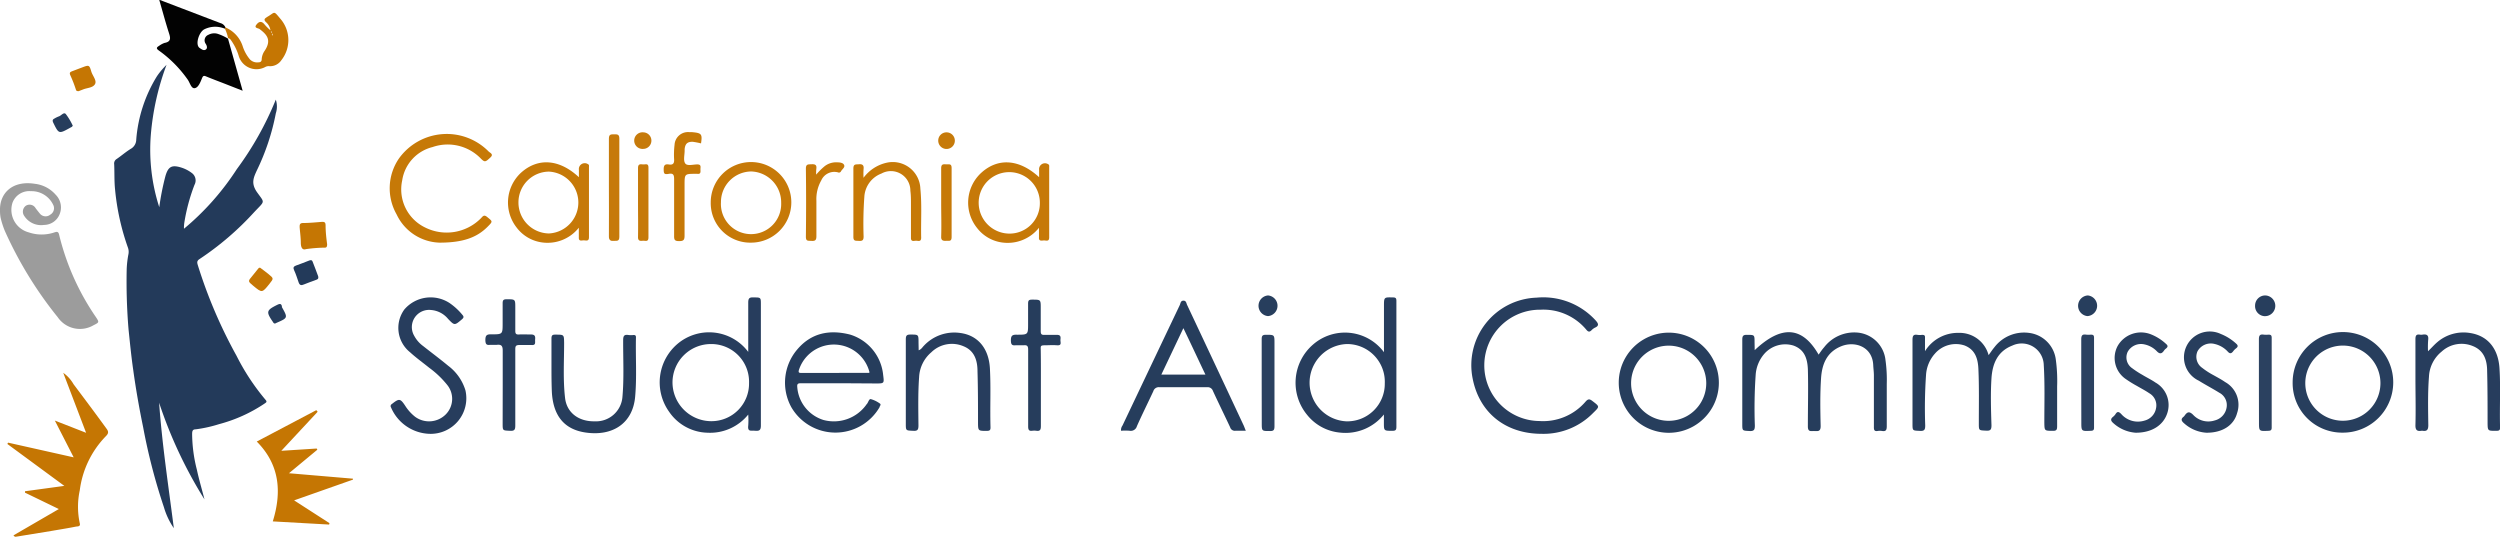 <svg xmlns="http://www.w3.org/2000/svg" width="340" height="73" viewBox="0 0 340 73"><defs><style>.a{fill:#233a5a}.b{fill:#9c9c9c}.c{fill:#c57603}.d{fill:#020202}.e{fill:#263d5c}.f{fill:#273d5d}.g{fill:#273e5d}.h{fill:#c67907}.i{fill:#c67908}.j{fill:#283e5d}.k{fill:#2b4160}.l{fill:#c67a0a}</style></defs><title>logo</title><path class="a" d="M27.81 67.92a60.47 60.47 0 0 1-6.17-13.15c.41 5.72 1.28 11.38 2 17.06A9.8 9.8 0 0 1 22.3 69a80.28 80.28 0 0 1-2.83-10.89c-.54-2.61-1-5.23-1.36-7.86-.26-1.81-.44-3.65-.63-5.47a79 79 0 0 1-.25-8.14 13.25 13.25 0 0 1 .24-2.08 1.67 1.67 0 0 0-.07-.88 32.74 32.74 0 0 1-1.75-7.9c-.12-1.15-.07-2.29-.12-3.43a.71.71 0 0 1 .31-.71c.67-.45 1.28-1 2-1.43a1.46 1.46 0 0 0 .69-1.24 19.24 19.24 0 0 1 2.82-8.61 9.83 9.83 0 0 1 1.3-1.54 35.34 35.34 0 0 0-2.14 9.55 25.5 25.5 0 0 0 1.15 9.81 35.32 35.32 0 0 1 .84-4.24c.38-1.3.87-1.55 2.16-1.15a4.71 4.71 0 0 1 1.47.77 1.25 1.25 0 0 1 .32 1.58 25.33 25.33 0 0 0-1.37 5.07 4.47 4.47 0 0 0-.06.9A35.82 35.82 0 0 0 32.21 23a43.09 43.09 0 0 0 5.3-9.45 3 3 0 0 1 0 1.87 31.22 31.22 0 0 1-2.59 7.78c-.43.95-.8 1.71 0 2.89 1.1 1.56 1.17 1.15-.32 2.73a39.69 39.69 0 0 1-7.46 6.41c-.39.25-.34.49-.24.82a65.62 65.62 0 0 0 5.26 12.32 30.6 30.6 0 0 0 3.95 6c.28.31.05.38-.18.55a20.49 20.49 0 0 1-6.16 2.77 18.13 18.13 0 0 1-3.17.7c-.44 0-.46.29-.47.62a20.13 20.13 0 0 0 .65 4.89c.28 1.31.68 2.65 1.03 4.02z"/><path class="b" d="M0 28.62c-.06-2.36 1.69-4.11 4.76-3.62a4.41 4.41 0 0 1 2.8 1.47 2.44 2.44 0 0 1 .55 2.66A2.3 2.3 0 0 1 6 30.59a2.73 2.73 0 0 1-2.7-1.22A1 1 0 0 1 3.49 28a.94.94 0 0 1 1.35.31c.18.24.37.48.56.71a1 1 0 0 0 1.44.17 1 1 0 0 0 .39-1.34A3.25 3.25 0 0 0 4.2 26a2.43 2.43 0 0 0-2.51 1.6 3.17 3.17 0 0 0 2.21 4 5.44 5.44 0 0 0 3.52 0c.34-.11.52-.11.62.32a33.76 33.76 0 0 0 5 11.2c.46.7.47.72-.3 1.1a3.65 3.65 0 0 1-4.88-1.07A53.31 53.31 0 0 1 .63 31.34a11.72 11.72 0 0 1-.55-1.74 5.26 5.26 0 0 1-.08-.98z"/><path class="c" d="M8 69.23L3.4 67v-.19l5.35-.73L1 60.38l.1-.18 8.92 2-2.56-5 4.25 1.66L8.6 50.7a4.82 4.82 0 0 1 1.4 1.55c1.5 2 3 4 4.45 6 .34.44.34.69-.07 1.09a12.88 12.88 0 0 0-3.53 7.34 10.62 10.62 0 0 0 0 4.49c.13.47-.32.41-.53.45-1.09.22-2.19.39-3.28.58l-4.91.8c-.07 0-.14 0-.3-.19z"/><path class="d" d="M31 5.23l2 7.11-2.55-1c-.8-.31-1.61-.61-2.4-.94-.3-.13-.43-.12-.57.22-.22.54-.5 1.3-1 1.37s-.65-.79-1-1.23a16.45 16.45 0 0 0-3.85-3.87c-.44-.3-.33-.45 0-.65a2.82 2.82 0 0 1 .74-.4c.92-.17.83-.67.6-1.37-.47-1.46-.86-2.94-1.32-4.51l6.83 2.61 1.52.58a1 1 0 0 1 .65.56v.21a5.43 5.43 0 0 0-.53-.17 3.31 3.31 0 0 0-2.36.25c-.73.41-1.25 2.11-.6 2.53.27.18.53.39.81.22s.18-.53 0-.8a.81.81 0 0 1 .38-1.22 1.66 1.66 0 0 1 1.22-.14 6.53 6.53 0 0 1 1.43.66z"/><path class="c" d="M43.2 56l-4.94 5.31 4.81-.31.09.16-3.86 3.2 8.7.74v.13l-8 2.82 4.81 3.1-.05.19-7.66-.43c1.24-4 .95-7.71-2.18-10.86l8.1-4.27zM30.6 3.92v-.21A4.16 4.16 0 0 1 33 6.27a5.31 5.31 0 0 0 1 1.82 1.36 1.36 0 0 0 1.14.39c.26 0 .45-.11.45-.41A2.22 2.22 0 0 1 36 6.9c1-1.51.23-2.24-.7-2.95-.19-.13-.76-.13-.46-.55s.67-.62 1.1-.12a6.66 6.66 0 0 0 .84.84A1.81 1.81 0 0 0 36.16 3c-.26-.26-.23-.43.05-.61l.11-.08c1.14-.65.83-.93 1.8.23a4.41 4.41 0 0 1 .15 5.64 1.84 1.84 0 0 1-1.65.82.94.94 0 0 0-.54.11 2.52 2.52 0 0 1-3.63-1.56 7.45 7.45 0 0 0-1.09-2.16.49.49 0 0 0-.34-.2 5.74 5.74 0 0 0-.42-1.27zm6.34.62v-.26h-.1c.01 0 0 .23.17.23a.36.36 0 0 0 .07.38c-.08-.11.11-.26-.14-.35zm4.68 29.34c-.54.19-.71-.3-.71-.89s-.1-1.39-.16-2.09c0-.31 0-.55.43-.57.88 0 1.76-.09 2.64-.16.39 0 .45.14.46.48 0 .86.1 1.72.21 2.57 0 .39-.11.48-.41.46a20 20 0 0 0-2.46.2zM10.69 12.4c-.34 0-.33-.12-.39-.28a17.66 17.66 0 0 0-.73-1.87c-.18-.39 0-.47.29-.58s.86-.33 1.29-.49c.95-.36 1-.37 1.27.56.18.59.79 1.23.49 1.72s-1.05.48-1.6.7z"/><path class="a" d="M43.27 37.57c.09.39-.12.43-.28.49-.55.21-1.12.4-1.67.63-.35.16-.57.1-.7-.27-.2-.56-.37-1.14-.62-1.67-.17-.36-.06-.51.24-.63.58-.22 1.17-.42 1.74-.66.22-.09.43-.15.53.11.29.7.54 1.43.76 2z"/><path class="c" d="M35.38 36.41c.36.27.76.56 1.14.87.72.59.71.59.12 1.33-1 1.25-1 1.25-2.23.23-.71-.59-.71-.59-.08-1.33l.75-.93c.07-.09.12-.2.3-.17z"/><path class="e" d="M9.9 17.1c-.06.07-.09.13-.14.16s-.16.08-.24.13c-1.52.84-1.52.84-2.28-.71-.11-.24-.12-.42.15-.55a3.45 3.45 0 0 1 .61-.3c.33-.1.67-.63.95-.32a8.36 8.36 0 0 1 .95 1.59zM37.41 44c-.2 0-.24-.14-.31-.24-.94-1.37-.87-1.57.62-2.31.3-.14.51-.2.62.19a.69.69 0 0 0 0 .13c.82 1.46.82 1.46-.74 2.14a1.44 1.44 0 0 1-.19.09zm233.04 4.3c.31-.43.54-.78.81-1.1a5.08 5.08 0 0 1 4.74-1.92 4.18 4.18 0 0 1 3.6 3.7 21.3 21.3 0 0 1 .17 3.57v5.4c0 .46-.06.66-.59.64-1.15 0-1.13 0-1.15-1.13 0-2.62.08-5.24-.08-7.85a3 3 0 0 0-4.28-2.61c-2 .78-2.7 2.46-2.83 4.45s-.07 4.25 0 6.38c0 .57-.11.78-.72.74-1-.05-1 0-1-1 0-2.48.05-5-.06-7.43-.07-1.4-.45-2.6-1.89-3.16a3.77 3.77 0 0 0-4 1.09 4.8 4.8 0 0 0-1.23 2.93 65.62 65.62 0 0 0-.11 6.87c0 .57-.12.77-.73.73-1-.05-1 0-1-1V46.24c0-.52.09-.8.68-.7a2.22 2.22 0 0 0 .63 0c.32 0 .41.1.39.4v1.82a5.27 5.27 0 0 1 4.58-2.49 4.09 4.09 0 0 1 4.07 3.03zm-31.81-.68c3.65-3.45 6.48-3.24 8.69.61.25-.35.48-.7.75-1a5.17 5.17 0 0 1 4.54-2 4.2 4.2 0 0 1 3.81 3.77 19.26 19.26 0 0 1 .17 3.22v5.75c0 .53-.13.73-.66.64a1.75 1.75 0 0 0-.56 0c-.47.08-.54-.14-.53-.55v-7c0-.47-.07-.94-.09-1.4-.11-2.52-2.49-3.31-4.33-2.58-2 .8-2.65 2.46-2.77 4.42-.14 2.15-.1 4.3-.05 6.45 0 .78-.4.68-.86.67s-.89.16-.88-.65c0-2.59.07-5.19 0-7.78-.07-1.43-.46-2.65-1.95-3.19a3.79 3.79 0 0 0-4 1.15 4.85 4.85 0 0 0-1.15 2.85 65.62 65.62 0 0 0-.11 6.87c0 .55-.09.78-.71.75-1-.06-1 0-1-1V46.26c0-.5.05-.75.67-.72 1 0 1 0 1 1z"/><path class="f" d="M188.22 47.9v-6.26c0-1.24 0-1.22 1.24-1.19.41 0 .45.17.45.5v17.11c0 .46-.15.53-.56.53-1.14 0-1.14 0-1.14-1.09v-1.13a6.69 6.69 0 0 1-6 2.46 6.48 6.48 0 0 1-4.46-2.43 6.86 6.86 0 0 1 .81-9.53 6.61 6.61 0 0 1 9.66 1.03zm.11 4.23a5.13 5.13 0 0 0-5.14-5.34 5.26 5.26 0 0 0-.1 10.51 5.1 5.1 0 0 0 5.24-5.17zm-86.57-4.27v-6.67c0-.56.1-.78.72-.74 1 0 1 0 1 .95v16.48c0 .71-.29.74-.82.7s-1 .17-.9-.69a10.57 10.57 0 0 0 0-1.51 6.66 6.66 0 0 1-5.53 2.47A6.5 6.5 0 0 1 91 56a6.87 6.87 0 0 1 1.15-9.24 6.65 6.65 0 0 1 9.61 1.1zm.11 4.24a5.13 5.13 0 0 0-5.18-5.31A5.23 5.23 0 0 0 91.46 52a5.29 5.29 0 0 0 5.2 5.28 5.11 5.11 0 0 0 5.21-5.18zm107.8 6.9c-4.91 0-8.48-2.86-9.39-7.52a9.19 9.19 0 0 1 8.69-11 9.64 9.64 0 0 1 8.03 3.09c.39.43.51.74-.1 1a1.67 1.67 0 0 0-.45.34c-.28.28-.46.23-.71-.07a7.6 7.6 0 0 0-6.23-2.72 7.57 7.57 0 0 0-.15 15.14 7.61 7.61 0 0 0 6.27-2.63c.34-.39.55-.4.94-.09 1 .76 1 .74.12 1.6a9.44 9.44 0 0 1-7.02 2.86z"/><path class="e" d="M169.43 58.58h-1.39a.66.66 0 0 1-.74-.47c-.77-1.65-1.58-3.29-2.34-4.94a.75.75 0 0 0-.79-.51h-6.49a.77.77 0 0 0-.83.55c-.74 1.59-1.52 3.15-2.23 4.75a.86.86 0 0 1-1 .62 9 9 0 0 0-1.16 0 1.05 1.05 0 0 1 .2-.71q3.89-8.19 7.79-16.38c.11-.23.1-.59.49-.6s.4.35.5.57q3.85 8.17 7.68 16.36c.09.18.18.46.31.76zm-8.49-13.95l-3 6.32h6c-1-2.09-1.94-4.13-3-6.32zm-46.63 7.49h-5.37c-.43 0-.56.09-.51.55a5.08 5.08 0 0 0 3.57 4.45 5.43 5.43 0 0 0 5.76-2 1.09 1.09 0 0 1 .13-.17c.2-.22.28-.71.54-.67a3.83 3.83 0 0 1 1.19.57c.3.18 0 .37 0 .53a6.94 6.94 0 0 1-12 0 6.94 6.94 0 0 1 .77-7.81c1.92-2.3 4.42-2.78 7.21-2.07a6.39 6.39 0 0 1 4.51 5.5c.15 1.15.15 1.15-1 1.15zm3.92-1.41a1 1 0 0 0 0-.17 5 5 0 0 0-9.58-.22c-.09.33 0 .4.32.4z"/><path class="f" d="M58.4 59a5.89 5.89 0 0 1-5.22-3.59.32.32 0 0 1 .11-.46c1-.79 1.15-.78 1.84.27a6 6 0 0 0 1.31 1.45 3.2 3.2 0 0 0 4.19-.32 3 3 0 0 0 .19-4 12.73 12.73 0 0 0-2.43-2.32c-.88-.71-1.8-1.37-2.63-2.13a4.24 4.24 0 0 1-.76-5.82 4.7 4.7 0 0 1 6.18-.84 8.46 8.46 0 0 1 1.7 1.57c.22.25.21.39-.06.62-1 .85-1 .86-1.89-.07a3.33 3.33 0 0 0-2.31-1.2 2.34 2.34 0 0 0-2.28 3.52 4.12 4.12 0 0 0 1.19 1.37c1.14.9 2.31 1.77 3.43 2.7a6.55 6.55 0 0 1 2.34 3.34A4.84 4.84 0 0 1 58.4 59z"/><path class="g" d="M226.92 58.86a6.81 6.81 0 1 1 .08-13.62 6.81 6.81 0 1 1-.09 13.62zm5.13-6.71a5.11 5.11 0 1 0-10.22-.06 5.11 5.11 0 1 0 10.22.06zM311.8 52a6.84 6.84 0 1 1 6.78 6.84A6.73 6.73 0 0 1 311.8 52zm11.94.11a5.11 5.11 0 1 0-10.22 0 5.11 5.11 0 1 0 10.22 0z"/><path class="f" d="M124.94 47.64c.37-.14.5-.41.69-.6a5.65 5.65 0 0 1 5-1.75c2.39.33 3.86 2.12 4 4.85s0 5.33.08 8c0 .4-.15.45-.5.46-1.2 0-1.19 0-1.2-1.16 0-2.31 0-4.62-.07-6.94 0-1.44-.39-2.79-1.88-3.4a4 4 0 0 0-4.4.81 4.72 4.72 0 0 0-1.66 3.37c-.16 2.19-.11 4.39-.09 6.59 0 .58-.13.76-.72.72-1-.05-1 0-1-1V46.15c0-.53.14-.66.67-.65 1.06 0 1.06 0 1.06 1.08zm205.27.13c.53-.51.88-.92 1.29-1.26a5.47 5.47 0 0 1 4.5-1.21c2.35.39 3.76 2.11 3.93 4.79s0 5.37.08 8.06c0 .34-.11.43-.44.44-1.26 0-1.25.06-1.26-1.18 0-2.31 0-4.62-.06-6.94 0-1.44-.41-2.78-1.91-3.39a4 4 0 0 0-4.28.74 4.66 4.66 0 0 0-1.72 3.41c-.17 2.19-.12 4.39-.09 6.59 0 .67-.21.86-.82.76h-.07c-.65.11-.88-.09-.86-.8.06-2.13 0-4.26 0-6.38v-5.26c0-.48.1-.71.61-.63a1 1 0 0 0 .35 0c.6-.1.86.1.77.74a12.43 12.43 0 0 0-.02 1.52z"/><path class="h" d="M59.79 33a6.67 6.67 0 0 1-5.85-3.84 7.17 7.17 0 0 1 .32-7.61 8 8 0 0 1 12.19-.95c.17.18.73.36.26.8-.7.67-.79.68-1.31.17A6.27 6.27 0 0 0 58.83 20a5.51 5.51 0 0 0-4.13 4.53 5.75 5.75 0 0 0 3.1 6.4 6.55 6.55 0 0 0 7.61-1.25c.24-.24.39-.54.83-.18.77.63.81.59.09 1.32C64.89 32.28 63 33 59.79 33z"/><path class="e" d="M75 49.62v-3.58c0-.45.14-.54.56-.53 1.16 0 1.14 0 1.16 1.12 0 2.5-.16 5 .13 7.5.23 2 1.85 3.22 4.06 3.17a3.6 3.6 0 0 0 3.74-3.3c.23-2.57.09-5.14.1-7.71 0-.56.1-.83.72-.73a2.73 2.73 0 0 0 .7 0c.25 0 .33.1.32.34-.06 2.68.13 5.37-.11 8.06-.32 3.61-3.06 5.41-6.76 4.86-2.9-.43-4.41-2.3-4.57-5.57C75 52 75 50.81 75 49.62z"/><path class="i" d="M78.73 24.1v-1a.8.8 0 0 1 1.21-.79c.22.1.16.27.16.41v9.55c0 .56-.36.44-.66.42s-.76.21-.72-.43v-1.29a5.43 5.43 0 0 1-5 2 5.19 5.19 0 0 1-3.44-2 5.52 5.52 0 0 1 .6-7.5c2.29-2.04 5.19-1.85 7.85.63zm-8.22 3.39a4.21 4.21 0 0 0 4.14 4.26 4.21 4.21 0 0 0 0-8.41 4.18 4.18 0 0 0-4.14 4.15zm70.81-3.39v-1a.8.8 0 0 1 1.21-.78c.21.1.16.27.16.42v9.54c0 .64-.44.4-.74.42s-.7.13-.65-.43v-1.29a5.44 5.44 0 0 1-5 2 5.17 5.17 0 0 1-3.4-1.95 5.51 5.51 0 0 1 .52-7.5c2.28-2.1 5.19-1.92 7.9.57zm.1 3.47a4.16 4.16 0 1 0-8.32 0 4.2 4.2 0 0 0 4.13 4.2 4.12 4.12 0 0 0 4.19-4.2z"/><path class="j" d="M300.06 58.85a5 5 0 0 1-3-1.26c-.36-.3-.54-.58-.07-.93a.45.45 0 0 0 .09-.1c.35-.5.63-.71 1.2-.13a2.81 2.81 0 0 0 2.92.75 2.16 2.16 0 0 0 1.62-1.77 1.89 1.89 0 0 0-1-2c-.91-.57-1.88-1.07-2.79-1.64a3.51 3.51 0 0 1 3-6.35 6.77 6.77 0 0 1 2.07 1.3c.29.25.3.43 0 .66a1.85 1.85 0 0 0-.39.4c-.25.31-.44.38-.77 0a3.5 3.5 0 0 0-1.75-1 2.06 2.06 0 0 0-2.33 1 1.83 1.83 0 0 0 .64 2.25 10.33 10.33 0 0 0 1.55 1c.53.3 1.07.58 1.57.93a3.53 3.53 0 0 1 1.62 4.24c-.44 1.63-1.97 2.67-4.18 2.65zm-9.62 0a5.08 5.08 0 0 1-3-1.28c-.35-.3-.48-.56-.06-.89a1.61 1.61 0 0 0 .33-.36c.25-.4.45-.35.79 0a3 3 0 0 0 3.16.88 2.12 2.12 0 0 0 1.57-1.72 1.89 1.89 0 0 0-.93-2c-.54-.37-1.13-.67-1.69-1a16.09 16.09 0 0 1-1.49-.92 3.47 3.47 0 0 1-1.12-4.51 3.66 3.66 0 0 1 4.45-1.61 6.55 6.55 0 0 1 2.14 1.34c.27.23.25.4 0 .61a1.18 1.18 0 0 0-.29.3c-.33.48-.62.46-1 .05a3.28 3.28 0 0 0-1.65-.9 2.07 2.07 0 0 0-2.28 1 1.77 1.77 0 0 0 .61 2.24 12 12 0 0 0 1.35.88c.6.37 1.24.67 1.82 1.07a3.51 3.51 0 0 1 1.59 4.19c-.53 1.59-2.06 2.64-4.3 2.63z"/><path class="i" d="M102.13 33a5.37 5.37 0 0 1-5.47-5.47 5.48 5.48 0 1 1 5.47 5.47zm-4.08-5.5a4.1 4.1 0 1 0 8.19.09 4.21 4.21 0 0 0-4.06-4.27 4.16 4.16 0 0 0-4.13 4.2z"/><path class="h" d="M117.44 24.18a5.38 5.38 0 0 1 3.19-2.06 3.76 3.76 0 0 1 4.54 3.54c.22 2.22.06 4.44.11 6.66 0 .64-.44.4-.74.42s-.67.15-.65-.42v-4.56c0-.61 0-1.22-.08-1.82a2.65 2.65 0 0 0-3.93-2.34 3.6 3.6 0 0 0-2.33 3.17 51.17 51.17 0 0 0-.1 5.4c0 .53-.19.62-.65.59s-.75.06-.74-.58v-9.26c0-.66.35-.54.75-.58s.7.07.64.6a9.74 9.74 0 0 0-.01 1.24z"/><path class="e" d="M68.37 52.68v-5c0-.68-.21-.85-.82-.78h-.92c-.51.07-.6-.16-.62-.62 0-.64.15-.83.81-.81 1.53 0 1.54 0 1.54-1.49v-2.74c0-.45.14-.54.56-.54 1.16 0 1.16 0 1.16 1.13v3.16c0 .39.1.53.51.5s1.09 0 1.62 0 .61.24.57.66.16.84-.54.77h-1.55c-.55 0-.61.15-.61.62v10.32c0 .57-.11.77-.72.73-1-.05-1 0-1-1zm73.19.06v5.19c0 .52-.11.74-.65.65a2.09 2.09 0 0 0-.5 0c-.46.07-.58-.12-.58-.57V47.59c0-.47-.08-.69-.61-.63h-1.12c-.53.05-.6-.17-.62-.64 0-.64.16-.82.81-.8 1.53 0 1.53 0 1.53-1.5v-2.73c0-.46.14-.54.56-.54 1.16 0 1.16 0 1.16 1.13v3.16c0 .4.11.53.51.5h1.69c.56 0 .51.33.48.66s.24.81-.45.76-1.13 0-1.7 0-.54.14-.53.55c.03 1.72.02 3.49.02 5.23z"/><path class="h" d="M95.34 19.5a11.11 11.11 0 0 0-1.15-.22c-.72 0-1 .28-1.08 1v.21c0 .59-.2 1.31.07 1.72s1.08.15 1.65.15.43.36.43.65.11.71-.44.63h-.21c-1.51 0-1.51 0-1.51 1.54v6.87c0 .59-.15.74-.74.74s-.69-.17-.68-.71v-7.71c0-.55-.09-.84-.71-.73s-.71 0-.71-.61.22-.74.73-.66.72-.13.69-.68a11.53 11.53 0 0 1 .06-2 1.83 1.83 0 0 1 2-1.72h.36c1.32.12 1.43.25 1.24 1.53z"/><path class="k" d="M307.21 52.05v-5.89c0-.53.13-.73.66-.65a2.66 2.66 0 0 0 .63 0c.34 0 .45.09.45.44v12.2c0 .33-.11.43-.44.44-1.29.06-1.29.07-1.29-1.21zm-24.16 0v-5.89c0-.52.13-.73.66-.65a2.74 2.74 0 0 0 .64 0c.33 0 .44.09.44.43v12.21c0 .33-.1.43-.44.44-1.29.06-1.29.07-1.29-1.21zM171.59 52v-5.89c0-.47.14-.58.6-.58 1.14 0 1.14 0 1.14 1.15v11.29c0 .54-.14.67-.67.65-1.06 0-1.06 0-1.06-1.08z"/><path class="l" d="M82.81 25.44v-6.59c0-.64.32-.57.73-.58s.69 0 .69.56v13.38c0 .68-.4.51-.77.55s-.66-.07-.65-.6c.02-2.24 0-4.48 0-6.72z"/><path class="i" d="M111 23.75a9.07 9.07 0 0 1 1.17-1.16 2.54 2.54 0 0 1 1.72-.51c.35 0 .8.06.92.38s-.28.55-.43.83a.31.31 0 0 1-.42.15 1.94 1.94 0 0 0-2.27 1.1 5.13 5.13 0 0 0-.66 2.76v4.83c0 .58-.21.66-.69.63s-.74.06-.74-.58q.06-4.63 0-9.25c0-.63.32-.57.73-.59s.79 0 .69.62a5 5 0 0 0-.02.79zm17 3.76v-4.62c0-.6.3-.56.69-.54s.73-.13.73.51v9.38c0 .65-.38.49-.73.51s-.71 0-.69-.54c.05-1.57 0-3.13 0-4.7zm-41.23-.03v-4.62c0-.59.31-.53.67-.5s.76-.21.75.46v9.46c0 .68-.44.43-.76.46s-.67.07-.66-.5c.03-1.59 0-3.17 0-4.76z"/><path class="g" d="M306.69 41.57a1.38 1.38 0 0 1 1.37-1.39A1.41 1.41 0 1 1 308 43a1.37 1.37 0 0 1-1.31-1.43zm-134.24-1.39a1.41 1.41 0 0 1 0 2.81 1.41 1.41 0 0 1 0-2.81zm111.49 0a1.41 1.41 0 0 1-.05 2.81 1.41 1.41 0 0 1 .05-2.81z"/><path class="l" d="M128.73 18a1.13 1.13 0 1 1-1.13 1.1 1.12 1.12 0 0 1 1.13-1.1zm-40.14 1.15a1.12 1.12 0 0 1-1.13 1.1 1.13 1.13 0 1 1 .05-2.25 1.12 1.12 0 0 1 1.08 1.15z"/></svg>